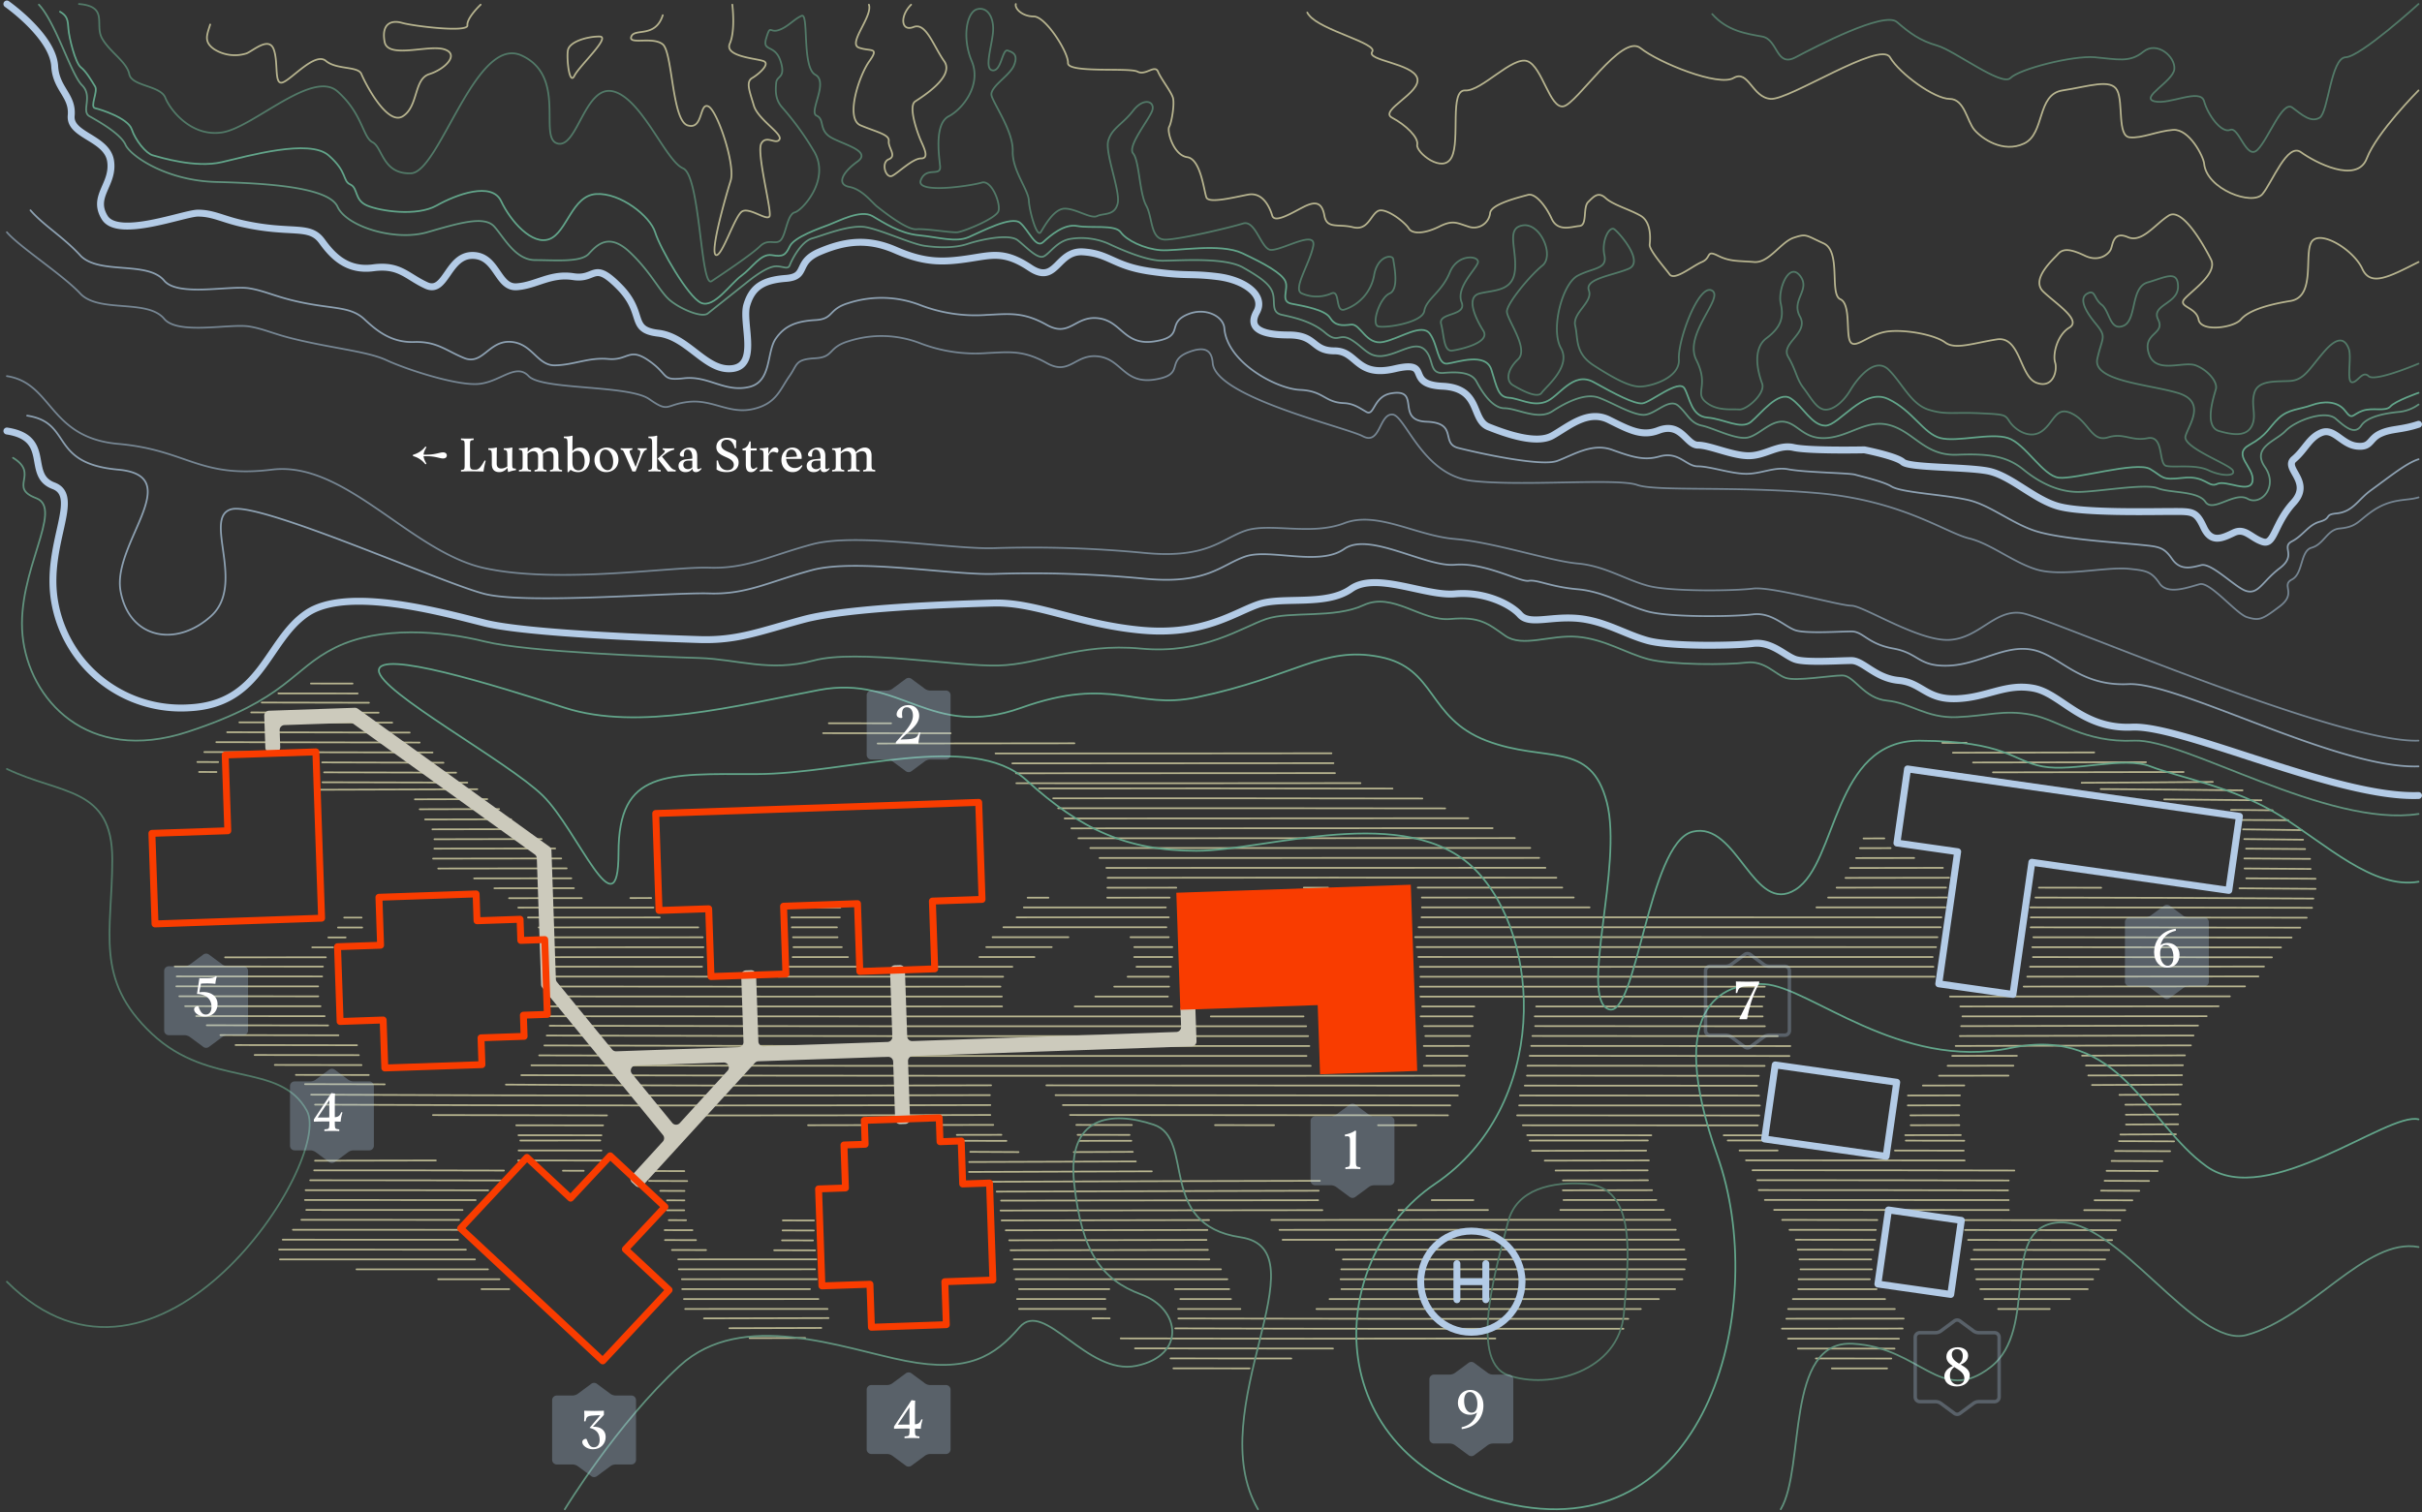 <svg width="703" height="439" fill="none" xmlns="http://www.w3.org/2000/svg"><rect width="100%" height="100%" fill="#333333" stroke="none"/><path d="M566.85 218.522c13.668-.024 27.336-.051 41.005-.08m-318.888.294c32.496.012 64.993-.004 97.491-.049m-327.14-.356c22.075.047 44.15.089 66.226.126m447.144 2.906c16.73-.025 33.461-.055 50.194-.088m-329.044.346c31.069 0 62.137-.022 93.205-.065m-293.529-.221c11.738.036 23.476.067 35.213.093m-71.434-.214l6.036.023m515.142 2.987c18.442-.031 36.884-.064 55.327-.102m-338.882.375c30.856 0 61.711-.017 92.567-.052m-293.405-.225c12.77.034 25.54.065 38.309.093m-74.6-.207l5.04.018m541.392 3.125c12.683-.056 25.367-.141 38.052-.256m-347.261.383c33.287.023 66.575.014 99.864-.027m-301.272-.25c14.012.039 28.025.073 42.036.102m474.098 1.878c13.73.083 27.454.207 41.175.372m-349.319-.568c34.193-.029 68.387-.013 102.582.05m-311.549.334c15.304-.058 30.609-.107 45.913-.147m489.638 2.951c9.405.067 18.81.154 28.214.26m-350.693-.568c35.71-.029 71.423-.01 107.138.055m-292.405.234l20.999-.059m506.149 3.127c4.015.035 8.029.074 12.044.116m-352.474-.591c37.44-.028 74.879-.015 112.316.041m-297.64.249c7.683-.021 15.364-.042 23.046-.061m505.204 3.169c4.691.022 9.383.045 14.075.071m-355.128-.511c39.052-.039 78.104-.06 117.157-.061m-302.791.347c8.318-.019 16.637-.037 24.956-.054m502.719 2.935c5.673.063 11.346.135 17.019.217m-357.104-.505c40.754-.04 81.508-.059 122.263-.057m-307.734.337l26.167-.055m-61.425-42.278l12.078.01m-21.529 2.86l23.015.022m-27.849 2.629l31.115.062m-34.164 2.811c12.323.026 24.647.05 36.972.073m130.688 3.072l18.07.018m-189.162-.285c14.785.031 29.569.06 44.352.087m125.084 3.058c12.336.013 24.672.025 37.007.035m-209.991-.307c17.657.038 35.314.072 52.971.102m444.855 2.973c2.343 0 4.685-.004 7.027-.012m-316.045.213c19.036 0 38.071-.021 57.107-.065m-249.064-.332c19.672.042 39.343.079 59.015.113m529.61 28.024c5.693.052 11.386.113 17.078.182m-127.588-.363c2.012-.009 4.023-.016 6.033-.021m-233.913-.026c42.223-.041 84.445-.06 126.667-.058m-313.591.333c10.368-.022 20.736-.042 31.104-.062m494.734 2.789c5.711.036 11.423.078 17.136.126m-129.199-.262l8.882-.019m-232.29-.017c42.565-.024 85.129-.034 127.694-.031m-318.087.205c11.686-.015 23.373-.03 35.059-.043m490.31 2.893c6.358.036 12.713.077 19.067.124m-131.75-.241c5.613-.012 11.224-.021 16.833-.029m-236.435.005c42.531-.026 85.06-.037 127.589-.034m-321.042.219l37.193-.048m488.606 2.906c6.391.039 12.782.085 19.174.14m-133.662-.277c8.974-.021 17.948-.036 26.921-.045m-242.812.015c42.478-.024 84.957-.034 127.437-.031m-321.363.216l37.284-.049m487.515 2.891c6.7.036 13.4.079 20.1.13m-136.43-.252c10.016-.019 20.033-.034 30.051-.044m-244.235.02c43.653-.069 86.904-.069 130.259-.032m-314.122.201c9.401-.013 18.802-.024 28.203-.034m484.2 2.908c7.361.045 14.722.098 22.083.161m-80.302-.355c6.023.007 12.046.017 18.068.031m-76.779-.024c10.588-.01 21.176-.017 31.764-.02m-153.346.008c13.978-.007 27.957-.011 41.936-.013m-74.997.02h7.011m-64.028.026l19.991-.01m-197.927.171l23.075-.028m424.238 2.71c26.888.029 53.776.133 80.665.311m-140.845-.299c11.481-.01 22.962-.016 34.444-.017m-152.378.008c14.698-.005 29.395-.009 44.092-.011m-135.402.047l18.111-.01m-41.215.023h6.029m-121.349.099l6.046-.006m-41.249.048l21.121-.026m420.475 2.696c27.244.012 54.488.052 81.733.121m-143.849-.121c12.462-.005 24.924-.007 37.387-.006m-151.912.004h48.665m-164.202.014l41.2-.009m-105.476.03h11.012m-93.474.028l39.227-.015m399.776 2.861c26.697.019 53.393.048 80.088.086m-256.939-.113c50.579-.014 101.037-.014 150.921.013m-268.429-.001l44.156-.009m-109.556.03h14.082m-90.514.027l38.236-.016m-91.58.041h5.039m484.453 2.825c26.096.019 52.19.048 78.285.088m-255.935-.117c49.98-.015 100.492-.01 151.535.014m-272.035-.003l47.294-.01m-108.704.029h13.087m-86.548.026l46.288-.017m-104.561.044h7.015m485.086 2.822c24.981.017 49.962.043 74.942.079m-254.397-.109c50.977-.012 101.51-.007 151.6.014m-234.213.001h11.098m-51.141.002h22.014m-79.926.017h12.921m-85.492.026c15.455-.007 30.909-.013 46.362-.017m-108.668.047h5.014m489.558 2.825c24.067.017 48.134.043 72.202.079m-250.884-.114c50.534-.011 100.991-.011 150.752.017m-232.711-.003h11.015m-53.978.003h18.992m-74.945.015h14.009m-85.397.027c15.082-.008 30.163-.013 45.245-.017m-113.545.048h6.047m493.405 2.821c23.119.015 46.236.038 69.352.07m-247.741-.101c50.033-.011 99.049-.011 149.274.014m-231.76 0h11.058m-55.986.002h15.964m-70.175.018l16.053-.006m-87.115.03c15.007-.007 30.015-.013 45.022-.017m-138.688.063l29.236-.016m494.649 2.741c22.637-.014 45.273-.035 67.909-.062m-244.997.091c49.586.01 100.044.01 149.055-.013m-231.321.004h10.021m-70.05-.01h23.993m-65.073-.01h20.036m-90.958-.022l45.928.014m-153.049-.058l43.014.02m494.699 2.928c22.359-.014 44.718-.033 67.078-.058m-243.203.085c49.417.01 99.874.01 149.182-.014m-234.184.003h11.981m-113.329-.02c21.734.006 43.469.011 65.204.015m-132.315-.035l47.065.016m-154.618-.062c14.067.008 28.135.015 42.202.021m493.894 2.927c21.411-.013 42.823-.032 64.233-.056m-239.46.083c33.362.007 66.722.007 100.082 0m-188.832-.012h15.921m-179.694-.035c42.58.058 87.271.058 130.75.032m-239.213-.078l41.16.018m473.666 2.943c27.077-.013 54.154-.033 81.231-.061m-234.944.072c33.275.004 66.55.004 99.825 0m-194.198-.011h21.074m-180.119-.037c43.356.059 88.048.059 131.912.032m-238.728-.076c13.441.008 26.883.014 40.324.02m476.617 2.943c24.987-.011 49.973-.031 74.959-.06m-198.068.068h65.619m-98.711 0h15.126m-115.98-.011h28.239m-180.746-.036c42.792.058 87.483.058 131.422.033m-237.112-.074l39.287.017m476.578 2.942c23.63-.009 47.26-.026 70.89-.052m-195.028.047c22.051.009 44.103.014 66.155.016m-99.282-.01h15.036m-75.935.01h26.917m-218.649-.049c62.695.058 123.248.058 184.761.048m-287.523-.089l37.277.017m475.012 2.896c22.915-.031 45.831-.086 68.747-.167m-192.389.149c22.224.029 44.449.046 66.673.051m-98.886-.032l14.115-.01m-267.932-.106c72.932.181 146.456.181 219.56.138M60.02 297.65c11.74.018 23.479.034 35.218.049m473.623 3.075c22.606-.027 45.211-.077 67.816-.151m-191.878.129c23.731.032 47.462.049 71.192.052m-102.28-.035l12.997-.01m-268.02-.126c73.815.202 147.339.202 221.001.16m-315.712-.288l34.257.054m469.411 3.093c22.758-.029 45.516-.083 68.274-.162m-191.476.141c25.071.034 50.14.051 75.209.051m-106.386-.033l13.102-.011m-268.358-.126c73.049.203 148.012.203 222.038.158m-311.677-.278c11.75.019 23.5.036 35.248.053m465.162 50.758c15.544.015 31.088.034 46.631.055m-98.125-.104c9.202.008 18.405.019 27.608.03m-175.881-.007c38.603-.044 77.205-.058 115.806-.044m-194.086.175c20.065-.047 40.13-.084 60.195-.11m-123.71.107l9.029.024m-42.129-.097c1.671.004 3.343.008 5.015.01M87.48 354.13c15.256 0 30.512.007 45.768.021m437.111 2.929c14.623.015 29.246.031 43.869.051m-94.81-.098c8.353.007 16.706.015 25.058.025m-173.085-.008c38.336-.041 76.672-.054 115.008-.038m-194.467.165c19.508-.045 39.016-.079 58.525-.102m-123.305.133c3.021.009 6.041.018 9.06.029m-43.282-.115l8.053.017m-115.963-.124c16.126-.008 32.251-.001 48.377.02m437.853 2.932c13.932.014 27.864.031 41.796.05m-91.808-.101l23.076.024m-172.021-.004c38.334-.045 76.667-.06 115-.044m-194.361.185c19.087-.047 38.175-.085 57.262-.112m-123.204.125l8.991.027m-42.954-.112l8.991.02m-119.944-.13c16.963-.007 33.924 0 50.884.021m439.944 2.928c13.102.013 26.204.028 39.307.045m-90.393-.097c7.295.006 14.59.015 21.886.025m-155.958-.016c33.717-.035 67.434-.045 101.15-.032m-195.57.191c19.091-.049 38.181-.087 57.273-.113m-125.882.112c3.954.011 7.911.024 11.869.037m-41.535-.11l9.888.021m-123.923-.133c18.074-.012 36.148-.006 54.221.021m436.878 2.825h38.929m-88.73.005h20.82m-153.339-.002h99.59m-195.112-.012c18.918.004 37.836.007 56.754.008m-154.15-.002l40.072-.009m-155.679.017h56.607m435.402 2.875h35.924m-86.584.004h20.676m-153.969-.002h99.661m-194.692-.011c20.032.004 40.064.008 60.097.009m-157.355-.004l39.545-.009m-133.092.018h38.158m432.028 2.874h33.863m-85.478.005h20.683m-153.629-.002h99.216m-193.489-.012c20.47.005 40.94.008 61.41.01m-158.314-.005l39.123-.007m-109.871.015h17.789m429.826 2.876h31.184m-84.007.004h22.71m-155.321-.001h96.839m-145.142-.005h15.719m-60.986-.008h26.188m-123.966.006l37.086-.008m-95.336.014h8.029m428.204 2.877h24.806m-80.414.004h26.772m-161.25-.001h95.586m-138.9-.005h14.709m-62.108-.007h25.624m-122.296.007l39.014-.007m342.432 2.889h14.975m-75.925.004h30.967m-167.871-.001h94.143m-134.317-.004h18.08m-64.228-.008h25.112m-122.019.007l41.315-.007m278.307 2.839l34.042-.039m-210.531-.033c43.29.128 87.981.128 130.602.102m-155.514-.153l4.978.011m-117.751.015c12.048-.026 24.095-.058 36.142-.096m276.744 3.074c11.679-.01 23.358-.022 35.036-.037m-211.141-.045c42.749.137 87.441.137 130.088.113m-259.496-.158c8.889-.023 17.779-.049 26.669-.079m280.61 3.108c10.731.006 21.461.009 32.19.008m-225.879-.077c36.244.097 72.489.104 108.733.02m-216.444-.111l16.108-.044m288.153 3.082c9.353.006 18.705.009 28.058.011m-220.46-.061c19.151.042 38.302.058 57.454.047m140.171 2.881c7.295.006 14.59.009 21.885.011m-209.205-.027c11.685.014 23.368.02 35.051.017m156.91 2.88l16.028.008m-207.149-.021c7.368.008 14.737.012 22.106.013m241.651-90.796c9.942-.021 19.887-.049 29.834-.082m-67.537.148c6.256-.008 12.512-.017 18.768-.028m-141.406.001c25.129.044 50.259.064 75.388.062m-105.361-.046l11.917-.008m-269.444-.13c74.544.203 148.069.203 222.706.161m-305.294-.272c10.077.017 20.154.032 30.231.045m501.331 3.016c9.373-.024 18.746-.052 28.119-.083m-68.289.157l19.082-.03m-141.043.006c22.947.031 45.894.048 68.842.052m-98.92-.034l11.957-.01m-270.982-.129c75.362.202 151.766.202 226.192.161m-300.675-.26l25.16.037m501.219 3.019c9.063-.02 18.129-.045 27.197-.075m-70.513.149c6.715-.008 13.43-.018 20.145-.029m-139.768-.001c22.432.03 44.864.048 67.296.053m-359.185-.18c91.269.212 183.533.212 273.781.134m-339.208-.22l21.155.03m500.173 2.911c8.682-.037 17.365-.081 26.049-.131m-75.141.282c4.008-.007 8.015-.016 12.021-.026m-127.568.042c22.465.024 44.93.036 67.396.035m-206.252-.107c39.961.046 79.923.071 119.885.076m-276.765-.295c46.727.362 94.302.362 140.821.203m-199.116-.334l23.114.056m503.52 3.058c5.704-.025 11.408-.053 17.113-.083m-78.513.266c5.034-.009 10.067-.018 15.1-.029m-127.715.027c23.135.028 46.27.042 69.404.041m-204.195-.135c38.923.054 77.845.086 116.766.095m-332.827-.242c65.773.317 130.647.317 197.007.135m329.587 2.783c5.347-.026 10.694-.054 16.041-.085m-79.203.287c5.013-.009 10.026-.02 15.04-.032m-127.847.034c23.293.028 46.586.041 69.877.038m-202.301-.133c37.473.051 74.947.082 112.421.093m-329.485-.224c64.634.304 130.951.304 195.997.12m329.606 2.798c5.047-.023 10.091-.047 15.134-.073m-77.688.26c4.708-.008 9.417-.017 14.125-.028m-128.268.028c23.422.028 46.845.042 70.268.041m-200.031-.139c36.56.052 73.121.084 109.682.096m-219.21.035c28.793 0 57.586-.047 86.378-.141m-161.774.027c16.834.048 33.669.082 50.505.101m440.919 2.645c5.039-.025 10.078-.051 15.115-.079m-77.615.286c4.703-.009 9.407-.019 14.112-.031m-126.677.042c22.716.027 45.433.038 68.15.035m-110.189-.046h11.073m-58.389-.034l17.114.018m-57.378-.07l16.106.022m-55.047-.006c4.941-.008 9.882-.018 14.822-.028m-53.746.096c5.377-.009 10.754-.019 16.13-.032m-100.829.052c8.401.013 16.804.021 25.207.024m440.408 2.659c5.371-.023 10.742-.049 16.113-.078m-78.555.263c5.372-.008 10.743-.019 16.115-.031m-68.822.073h11.007m-68.046-.034c12.009.012 24.017.022 36.025.028m-166.515-.131l15.068.02m-50.13-.003l12.941-.025m-140.174.121c8.026.011 16.053.018 24.08.02m440.5 1.699c5.324.019 10.648.04 15.972.063m-77.87-.218l16.971.028m-68.657-.066h10.082m-67.554.025c11.429-.009 22.856-.016 34.281-.021m-165.026.101l15.109-.016m-49.357.003c4.366.008 8.732.014 13.097.019m-141.085-.096c7.734-.008 15.469-.012 23.205-.014m439.676 3.052c5.324.018 10.648.039 15.972.061m-79.865-.198c6.657.008 13.312.017 19.967.027m-65.07-.033h11.044m-71.284.088c11.045-.025 22.089-.046 33.133-.062m-166.137.431c5.711-.024 11.423-.047 17.135-.069m-47.178-.003l14 .072M150.531 334c8.009 0 16.016.004 24.024.011m438.341 3.029c4.919.019 9.838.039 14.757.062m-120.862-.241c21.152-.009 42.304.008 63.456.052m-121.874.035c10.073-.025 20.146-.044 30.217-.058m-197.274.457c16.122-.063 32.245-.119 48.368-.167m-179.272-.288c8.37.004 16.74.017 25.11.038m-84.084.038c11.69-.032 23.38-.054 35.071-.068m484.946 3.001c4.941.018 9.882.038 14.824.059m-117.601-.221c25.331-.009 50.663.018 75.995.082m-133.15 0c8.907-.023 17.814-.041 26.722-.053m-196.977.458c17.682-.068 35.364-.127 53.045-.178m-146.762-.101c3.692.011 7.384.025 11.076.04m-35.24-.115l6.04.019m-78.237-.123c18.357-.014 36.716.005 55.074.059m464.615 2.97c4.299.016 8.598.034 12.896.055m-113.689-.233c24.319-.004 48.638.025 72.958.089m-129.394-.02c8.228-.019 16.455-.034 24.682-.044m-192.094.435c32.289-.122 64.577-.214 96.865-.277m-194.703.031l11.073.043m-109.438-.228c18.58-.012 37.16.009 55.74.062m464.075 2.954c3.692.014 7.383.029 11.075.045m-110.421-.211c24.117-.004 48.235.025 72.353.086m-129.228-.02c8.626-.019 17.253-.034 25.879-.045m-190.213.42c31.157-.113 62.313-.199 93.471-.257m-191.118.037l7.026.028m-109.964-.223c17.662-.015 35.325.002 52.989.051m466.266 2.873l10.969.023m-106.661-.11c23.586 0 47.172.016 70.758.047m-129.207-.021c8.978-.008 17.955-.014 26.932-.019m-65.18.052l12.079-.011m-137.079.143c30.677-.049 61.353-.085 92.029-.11m-188.976.034l5.026.009m-110.124-.109c16.51-.005 33.019.003 49.528.024m466.892 2.92l11.911.024m-101.903-.103c22.703 0 45.406.015 68.109.045m-130.17-.02c10.01-.009 20.023-.015 30.04-.02m-77.012.06l25.97-.026m-141.476.151c31.134-.049 62.267-.086 93.4-.11m-190.242.032l5.029.01M88.9 351.256c15.119-.005 30.238.001 45.357.018" stroke="#B7B48F" stroke-width=".502" stroke-linecap="round" stroke-linejoin="round"/><path d="M701.992 123.18c-5.139 1.71-7.879 1.196-11.133 2.735-3.255 1.54-2.569 4.106-6.851 3.591-4.282-.515-6.508-5.301-10.104-3.933-3.597 1.368-4.797 4.965-8.05 7.7-3.254 2.736 5.478 6.5-.171 12.658-5.648 6.158-5.478 12.451-8.906 11.356-3.428-1.094-5.138-4.174-8.391-2.634-3.254 1.54-6.507 3.249-8.735-1.54-2.228-4.789-3.254-4.618-9.248-4.618-5.995 0-25.86.513-33.054-1.539-7.193-2.052-13.872-9.067-20.55-10.263-6.678-1.197-22.607-.856-24.491-2.566-1.883-1.71-11.159-3.529-11.159-3.529s-16.099.343-20.552-.684c-4.454-1.026-8.217 2.395-13.015 2.395-4.797 0-11.304-3.078-14.729-3.078-3.425 0-4.795-6.842-11.474-4.277-4.722 1.815-8.217 0-14.386-3.078-6.169-3.078-11.818 2.052-16.443 4.617-4.625 2.565-13.358-.513-18.496-2.565-5.137-2.053-2.055-11.288-13.358-11.803-11.304-.515-2.569-7.7-13.873-5.06-11.305 2.641-10.789-5.203-17.469-5.203-6.679 0-5.138-4.617-13.358-4.617-8.221 0-11.818-2.053-9.248-6.671 2.569-4.618-3.084-9.236-11.305-10.264-8.22-1.027-8.734 0-19.524-1.539-10.79-1.539-11.818-5.131-19.525-5.645-7.707-.514-7.71 9.75-15.413 4.62-7.703-5.133-11.304-3.593-18.497-2.566-7.192 1.026-12.338 1.027-20.555-2.566-8.217-3.592-14.901-2.565-22.093.513-7.193 3.078-3.082 7.184-9.762 7.7-6.679.516-9.763 2.566-11.304 7.7-1.541 5.135 3.594 17.442-4.116 18.468-7.71 1.027-12.845-9.236-21.58-10.262-8.734-1.026-3.595-5.644-11.302-13.464-7.707-7.82-6.679-1.925-13.359-2.957-6.679-1.031-10.791 2.566-16.441 2.945-5.651.379-5.651-9.103-12.846-9.103-7.194 0-7.71 11.29-13.358 8.724-5.649-2.567-7.71-6.158-15.414-5.132-7.704 1.026-11.885-3.546-14.9-7.7-3.68-5.071-8.768-1.902-23.12-5.132-5.783-1.302-8.458-3.04-12.892-3.04-4.013.01-23.202 7.516-27.045 1.296s2.703-9.538 1.713-16.376c-.99-6.838-11.984-7.38-11.444-13.228.541-5.85-4.401-7.666-4.793-14.325C15.359 10.52 2 1.161 2 1.161m.002 123.964c13.359 2.052 5.31 12.815 13.531 15.893 8.22 3.078-2.56 17.028.342 33.71a37.16 37.16 0 0013.601 22.824 37.247 37.247 0 0025.381 7.929c21.237-1.025 22.473-19.473 34.2-27.436 11.728-7.964 39.339-.237 51.669 2.842 12.33 3.079 51.379 4.445 62.339 4.788 10.961.342 17.469-2.394 30.142-5.816 12.674-3.421 42.818-4.448 55.147-4.788 12.33-.34 24.662 6.156 42.811 7.867 18.149 1.712 27.098-5.137 34.135-7.511 7.036-2.375 19.606.649 26.836-4.458 7.229-5.108 21.644 2.195 30.175 1.439 8.531-.756 16.123 2.971 18.864 6.049 2.742 3.078 8.85.38 16.726 1.064 7.876.684 14.045 4.79 20.552 6.5 6.508 1.711 24.866 1.477 30.345.791 5.48-.686 9.248 3.592 12.332 4.619 3.084 1.026 12.844.341 16.27.341s6.934 5.142 13.701 5.762c6.768.62 7.944 5.652 16.849 5.309 8.905-.342 14.266-4.55 22.318-3.029 8.052 1.52 14.034 11.963 28.592 11.279 14.558-.684 59.663 20.705 83.127 19.85" stroke="#B3CBE6" stroke-width="2.009" stroke-linecap="round" stroke-linejoin="round"/><path d="M3.777 132.907c7.761 4.723-1.51 8.633 6.71 11.711 8.22 3.078-5.73 21.312-3.947 39.811 1.783 18.5 18.724 37.589 47.918 28.039 29.193-9.55 30.016-18.109 42.889-24.476 12.872-6.367 31.049-4.826 43.379-1.748 12.33 3.078 51.379 4.448 62.339 4.79 10.961.343 20.367 4.154 33.04.737 12.673-3.417 41.371 1.782 53.701 1.44 12.33-.343 23.21-6.624 41.365-4.914 18.154 1.71 29.328-6.222 36.366-8.595 7.037-2.373 19.702-.055 28.231-4.01 8.53-3.956 16.698 4.762 25.229 4.01 8.532-.752 10.82 1.275 15.866 4.844 5.046 3.569 13.167-.354 21.044.329 7.878.683 14.045 4.788 20.552 6.5 6.508 1.711 22.845 1.667 28.325.984 5.48-.684 8.443 3.425 11.526 4.451 3.083 1.027 13.034-.72 16.459-.72 3.425 0 6.208 6.698 12.975 7.318 6.768.62 11.308 5.132 20.213 4.789 8.905-.344 13.545-2.229 21.596-.71 8.051 1.52 15.356 8.217 29.914 7.533 14.558-.684 56.1 25.342 82.526 21.277" stroke="#61937E" stroke-width=".502" stroke-linecap="round" stroke-linejoin="round"/><path d="M7.879 120.667c13.358 2.053 6.213 13.873 26.396 15.672 20.183 1.8-1.802 21.378.72 35.275 2.522 13.897 16.218 16.42 26.31 7.199 10.092-9.222-2.454-28.562 5.767-30.956 8.22-2.394 61.324 21.5 73.651 24.578 12.327 3.078 54.143-.495 65.105-.151 10.961.343 17.241-3.368 29.914-6.789 12.673-3.42 40.274 1.467 52.61 1.125a342.565 342.565 0 0143.98 1.395c18.153 1.71 22.156-4.106 29.194-6.479 7.037-2.373 21.405 2.95 28.64-2.16 7.234-5.111 23.617 5.333 32.147 4.578 8.531-.755 18.865 5.071 21.388 4.661 2.523-.41 6.326 1.768 14.202 2.452 7.877.684 14.045 4.788 20.553 6.499 6.507 1.712 24.865 1.475 30.345.792 5.479-.684 9.248 3.592 12.332 4.617 3.084 1.024 12.843.342 16.269.342 3.426 0 4.672 3.627 12.16 4.965 7.488 1.337 7.156 5.307 16.062 4.964 8.907-.342 16.173-6.144 24.223-4.623s13.374 10.673 27.933 9.989c14.559-.684 60.744 24.732 84.207 23.876" stroke="#8DA1B2" stroke-width=".502" stroke-linecap="round" stroke-linejoin="round"/><path d="M2.002 109.194c13.359 2.053 12.09 17.865 32.273 19.665 20.183 1.799 23.426 10.079 44.69 7.48 21.265-2.599 40.266 23.98 61.761 28.616 21.494 4.636 54.143-.494 65.105-.151 10.961.344 17.241-3.368 29.914-6.788 12.673-3.421 40.274 1.467 52.609 1.124a342.762 342.762 0 0143.981 1.396c18.153 1.71 22.156-4.105 29.194-6.48 7.037-2.375 19.072 1.52 28.639-2.16 9.568-3.68 20.853 3.642 32.148 4.579 11.295.937 27.713 6.428 35.59 7.112 7.878.684 14.045 4.79 20.553 6.5 6.507 1.71 24.865 1.475 30.345.791 5.479-.684 25.175 4.965 28.601 4.965 3.426 0 19.316 10.268 28.222 9.929 8.907-.34 13.47-9.242 21.521-7.721 8.05 1.522 91.379 37.819 114.838 36.964" stroke="#768693" stroke-width=".502" stroke-linecap="round" stroke-linejoin="round"/><path d="M8.842 61.043c3.705 4.316 9.803 7.946 14.621 13.273 5.55 5.454 19.196 1.405 24.103 7.046 3.842 4.938 19.174 1.409 24.81 2.339 3.961.653 6.84 2.051 11.88 3.337 11.607 2.959 17.067 1.498 21.514 5.644 3.485 3.25 7.73 6.825 14.427 6.61 6.629-.239 9.378 2.576 14.569 4.667 5.311 2.128 7.067-5.03 13.341-4.724 6.391.334 7.769 6.889 12.912 6.824 5.506-.067 9.761-2.362 15.505-1.847 5.918.533 5.985-3.599 11.928.578 5.889 4.135 3.301 5.786 10.1 5.02 7.117-.8 11.856 4.233 18.954 2.515 6.567-1.591 4.926-10.125 7.692-14.054 2.418-3.433 5.502-5.017 11.459-5.348 5.478-.304 3.582-3.119 9.593-4.928a31.095 31.095 0 0120.843.574 44.633 44.633 0 0019.288 2.851c6.486-.283 10.55-.964 17.428 2.893 6.731 3.772 8.166-2.682 14.894-1.934 6.961.777 7.467 8.162 16.519 6.714 9.01-1.44 2.954-5.26 9.73-7.92 5.046-1.979 10.166.671 10.426 4.12.747 9.919 15.167 17.607 21.939 17.89 6.936.288 7.086 3.618 12.763 3.85 2.88.117 4.566 1.456 6.542 2.563 2.319 1.303 1.989-4.469 7.078-5.382 9.029-1.621 1.126 7.883 10.361 8.214 9.283.332 3.981 6.282 9.19 7.614 5.098 1.302 23.972 5.549 28.78 3.757 4.684-1.745 10.09-5.282 15.826-3.234 5.537 1.979 9.232 3.258 13.727 1.97 5.732-1.643 7.758 2.837 11.196 2.846 3.666.014 9.415 2.103 13.939 2.17 4.47.064 8.181-2.095 12.316-1.317 5.121.961 18.021 1.058 19.535 1.593.798.283 8.051 1.892 10.397 3.379 2.93 1.858 15.835 2.387 22.538 4.008 6.265 1.513 12.661 6.86 19.442 8.986 7.47 2.345 23.683 3.29 30.422 3.98 5.003.513 6.64.524 9.046 4.032 2.382 3.471 5.438 2.634 8.484 1.85 2.987-.769 9.971 6.56 13.046 7.497 3.619 1.101 4.712-2.787 9.767-6.606 5.086-3.843.261-6.115 3.551-7.801 3.265-1.692 4.721-4.762 8.028-5.681 3.565-.992 1.251-2.079 4.831-2.41 4.831-.448 6.218-3.936 9.98-6.672 5.986-4.357 10.369-7.926 13.899-9.066" stroke="#8DA1B2" stroke-width=".502" stroke-linecap="round" stroke-linejoin="round"/><path d="M2.002 67.421c3.705 4.316 16.637 12.656 21.46 17.978 5.55 5.455 19.196 1.405 24.103 7.047 3.842 4.938 19.174 1.408 24.81 2.338 3.96.653 6.839 2.052 11.88 3.337 11.606 2.959 22.205 3.796 27.868 6.423 5.664 2.627 19.495 7.174 26.191 6.958 6.628-.239 11.292-6.383 15.137-2.308 3.845 4.075 29.053 2.501 35 6.678 5.889 4.135 4.574 1.569 11.373.803 7.116-.801 11.885 3.748 18.982 2.026 6.568-1.591 7.564-5.572 10.332-9.507 2.417-3.43 1.561-4.858 7.518-5.189 5.478-.304 3.582-3.118 9.593-4.93a31.094 31.094 0 0120.843.575 44.631 44.631 0 0019.287 2.851c6.486-.282 10.551-.963 17.429 2.893 6.731 3.774 8.166-2.683 14.894-1.934 6.961.776 7.467 8.161 16.518 6.714 9.011-1.44 2.954-5.259 9.731-7.919 5.046-1.98 6.786-.321 7.046 3.128.748 9.919 38.517 18.594 43.578 21.265 5.06 2.672 4.7-6.328 8.484-6.328s8.658 17.54 23.066 19.258c14.407 1.717 42.321-.848 48.055 1.199 5.537 1.979 28.352.241 52.62 2.4 24.267 2.159 36.998 11.493 43.7 13.113 6.266 1.515 12.662 6.86 19.443 8.987 7.469 2.343 20.282-.832 27.021-.143 5.003.513 6.473.756 8.879 4.263 2.382 3.471 8.623.978 11.666.193 2.988-.769 10.621 8.64 13.696 9.581 3.62 1.102 4.45.68 9.505-3.14 5.085-3.843.26-6.115 3.55-7.802 3.266-1.693 2.379-8.295 5.681-9.215 3.565-.992 4.53-5.248 8.109-5.579 4.831-.447 5.248-1.942 9.011-4.68 5.985-4.357 10.402-3.218 13.927-4.357" stroke="#768693" stroke-width=".502" stroke-linecap="round" stroke-linejoin="round"/><path d="M2.002 223.234c15.694 7.532 30.59 5.132 30.59 26.249 0 21.117-5.352 34.795 11.5 50.633 16.853 15.838 37.036 7.918 44.965 22.318 7.93 14.399-43.002 93.669-87.055 49.673" stroke="#527A68" stroke-width=".502" stroke-linecap="round" stroke-linejoin="round"/><path d="M701.992 324.957c-8.891-2.305-43.842 26.315-61.502 13.678-17.66-12.638-24.869-41.034-56.946-34.384-32.076 6.649-58.387-17.809-71.357-18.529-12.97-.721-28.838 7.198-13.695 49.839 15.142 42.64-2.163 112.858-59.108 101.341-56.945-11.518-55.984-70.791-22.826-93.222 33.158-22.43 31.235-71.631 11.534-91.313-19.701-19.682-60.549-5.37-80.795-5.37-20.246 0-33.579-6.148-49.436-20.546-15.856-14.398-52.111-1.723-78.386-1.723s-39.948-1.272-39.948 22.845c0 24.116-11.839-6.658-21.985-16.601-10.146-9.944-47.579-30.193-47.579-36.313 0-6.119 32.678 3.96 53.985 10.823 21.307 6.863 49.811-.625 73.74-5.16 23.928-4.535 32.299 14.614 58.728 5.16 26.429-9.454 33.064.709 50.877-3.023 28.654-6 36.583-14.995 53.158-11.759 16.576 3.236 13.696 17.707 30.996 24.331 17.3 6.625 30.275-.279 34.96 17.934 4.684 18.212-7.929 56.364.36 59.963 8.289 3.6 11.533-48.233 24.508-51.469 12.974-3.236 17.66 24.572 29.913 16.785 12.254-7.786 10.705-43.352 35.987-43.207 25.282.146 26.725 5.827 35.736 7.486 9.011 1.658 23.426-3.098 31.355 0 7.93 3.098 24.145 5.905 37.483 14.221 13.339 8.316 27.134 21.512 40.239 19.233" stroke="#62A58A" stroke-width=".502" stroke-linecap="round" stroke-linejoin="round"/><path d="M347.293 302.27l-.321-9.302a1.436 1.436 0 00-1.49-1.389l-1.441.048a1.437 1.437 0 00-1.39 1.489l.171 4.987a1.438 1.438 0 01-1.391 1.488l-76.622 2.649a1.444 1.444 0 01-1.491-1.389l-.661-19.272a1.439 1.439 0 00-1.49-1.389l-1.441.048a1.443 1.443 0 00-1.391 1.489l.662 19.274a1.438 1.438 0 01-1.391 1.489l-35.99 1.244a1.458 1.458 0 01-1.033-.387 1.442 1.442 0 01-.457-1.003l-.664-19.286a1.436 1.436 0 00-1.49-1.389l-1.44.048a1.442 1.442 0 00-1.392 1.49l.661 19.287a1.437 1.437 0 01-1.391 1.488l-35.555 1.228a1.459 1.459 0 01-.645-.127 1.463 1.463 0 01-.522-.4l-16.018-19.571a1.443 1.443 0 01-.326-.863l-1.283-37.343a1.444 1.444 0 00-.599-1.115l-55.593-40.04a1.434 1.434 0 00-.893-.271l-24.887.852a1.442 1.442 0 00-1.39 1.489l.317 9.239a1.442 1.442 0 001.49 1.389l1.44-.049a1.441 1.441 0 001.391-1.488l-.168-4.924a1.436 1.436 0 01.387-1.031c.26-.279.622-.443 1.004-.457l19.087-.653c.32-.012.634.083.893.27l52.675 37.938a1.444 1.444 0 01.598 1.114l1.26 36.686c.012.315.126.618.326.862l35.039 42.81a1.442 1.442 0 01-.051 1.882l-9.01 9.86a1.435 1.435 0 00.093 2.034l1.065.971a1.443 1.443 0 002.036-.093l32.538-35.606a1.437 1.437 0 011.015-.468l37.628-1.3a1.444 1.444 0 011.49 1.389l.575 16.762a1.437 1.437 0 00.935 1.299c.178.066.366.096.556.09l1.44-.049a1.442 1.442 0 001.391-1.488l-.575-16.765a1.437 1.437 0 011.39-1.488l80.947-2.797a1.44 1.44 0 001.392-1.49zm-152.172 23.708l-11.695-14.286a1.439 1.439 0 011.067-2.349l25.558-.884a1.448 1.448 0 011.359.835c.119.258.16.544.117.825a1.45 1.45 0 01-.36.751l-13.863 15.171a1.445 1.445 0 01-1.708.321 1.453 1.453 0 01-.481-.386l.006.002z" fill="#CCCABC"/><path d="M11.295 1.358c4.955 5.309 9.281 20.162 12.524 23.396 3.244 3.234-.36 7.56 2.163 9 2.523 1.439 9.01 5.039 10.45 8.278 1.438 3.239 11.893 10.436 26.31 10.798 14.417.363 32.617 1.44 35.23 7.199 2.614 5.759 16.669 10.104 26.04 7.396 9.371-2.708 16.579-4.872 19.463-1.633 2.884 3.239 6.127 9.718 11.894 9.718 5.766 0 13.154.72 15.498-1.8 2.343-2.519 5.766-6.298 11.894-.54 6.127 5.76 8.649 11.34 11.533 13.859 2.884 2.52 9.371 5.4 11.173 3.96 1.801-1.44 8.826-7.02 11.533-9.179 2.708-2.159 6.128-4.5 8.29-4.5 2.161 0 3.423 1.08 3.964-.36.541-1.439 3.246-6.838 6.488-7.738 3.241-.9 10.993-4.14 15.677-3.242 4.685.898 13.155 4.863 16.942 5.4 3.787.535 8.65.72 12.435-.54 3.785-1.261 12.072-3.06 14.596-1.08 2.524 1.979 5.766 5.579 7.569 4.678 1.803-.9 3.784-4.32 7.569-5.04 3.71-.63 7.522-.192 10.993 1.261 2.702 1.26 10.812 5.04 15.858 5.04 5.046 0 18.024-1.081 23.426 1.981 5.403 3.063 7.93 5.01 8.65 7.544.72 2.535-.541 5.464 2.523 6.16 3.064.697 8.649 1.775 12.614 5.194 3.965 3.42 3.965-.18 7.749 2.16 3.784 2.339 5.046 5.398 9.73 4.499 4.685-.9 8.826-4.32 11.534-1.621 2.708 2.698 1.081 7.019 5.406 6.658 4.325-.361 8.11-.18 9.551 2.52 1.442 2.7 4.506 7.739 8.11 7.739 3.605 0 9.731 3.599 13.876.899s9.552-5.399 13.516-3.959c3.965 1.439 10.092 5.248 13.335 4.964 3.244-.283 7.029-4.964 9.731-2.623 2.703 2.342 3.424 5.043 6.848 5.761s10.092 4.318 13.515 3.419c3.423-.9 6.668-5.219 10.633-4.5 3.964.719 5.585 5.325 12.434 4.643 6.849-.681 11.534-5.72 18.381-3.562 6.848 2.158 9.912 8.815 19.102 8.457 9.19-.358 14.417.36 19.282 4.319 4.866 3.96 10.272 6.479 15.858 6.479 5.587 0 19.463-2.519 23.067-1.08 3.603 1.44 11.713.72 13.876 3.96 2.163 3.24 8.469-3.06 12.253-.9 3.784 2.16 9.011-3.419 5.047-9.178-3.965-5.759 3.063-7.488 5.946-10.494 2.884-3.005 11.534-6.244 14.597-3.546 3.062 2.698 5.586 4.682 7.388 1.981 1.802-2.701 7.208-3.601 10.812-3.96a11.743 11.743 0 005.818-2.161" stroke="#61937E" stroke-width=".502" stroke-linecap="round" stroke-linejoin="round"/><path d="M17.413 3.395c2.163 1.26 2.264 2.461 2.445 4.98.18 2.52 1.982 9.9 3.604 11.159 1.622 1.26 3.246 4.14 4.145 5.58.899 1.44-1.623 5.939 0 6.298 1.623.36 9.551 2.88 10.632 6.12 1.08 3.24 4.145 7.02 6.127 7.56 1.983.54 12.254 3.778 20.003 1.979 7.748-1.8 25.408-6.839 30.995-1.98 5.587 4.86 3.965 7.38 6.307 8.46 2.343 1.08 1.082 4.499 4.87 6.118 3.788 1.619 14.416 3.242 20.183 0 5.766-3.242 16.039-7.02 18.741-1.26 2.703 5.76 9.011 12.959 14.057 10.98 5.046-1.98 6.487-12.618 13.516-13.059 7.028-.44 15.677 6.425 17.119 11.092 1.441 4.666 9.594 18.845 13.335 20.503 3.742 1.659 8.47-5.525 11.713-7.891 3.244-2.367 5.587-6.507 8.826-5.967 3.24.54 3.965.046 5.226-2.588 1.261-2.633 8.47-5.152 11.353-6.232 2.883-1.08 9.19-4.5 12.614-2.52 3.424 1.98 7.929 5.04 13.516 5.58s10.632 2.16 14.417.54 12.434-6.299 14.957-4.14c2.523 2.16 4.505 7.56 6.667 5.58 2.162-1.98 6.128-5.4 9.912-4.679 3.784.72 10.993-.514 12.614 1.813 1.621 2.326 6.847 4.846 11.533 5.206 4.686.361 17.3-2.16 23.788.9 6.487 3.06 11.353 5.759 12.434 8.1 1.082 2.34-1.623 5.891 1.802 6.544 3.425.654 9.731 1.734 11.172 4.073 1.442 2.34 3.424 2.34 6.128 1.98 2.703-.36 4.324 6.119 9.37 5.04 5.047-1.08 11.173-5.58 13.516-2.34 2.344 3.24 2.162 8.999 5.046 8.639 2.885-.361 11.173-3.42 12.795 1.799 1.622 5.219 1.982 7.919 5.046 8.099 3.064.181 6.668 2.605 10.632 1.216 3.963-1.389 7.929-9.132 14.056-5.712 6.128 3.419 11.713 6.343 14.056 6.141 2.342-.203 10.632-7.221 12.254-4.341 1.622 2.881 1.982 8.099 6.668 8.459 4.686.361 9.731 3.6 12.615 1.26 2.884-2.341 7.929-9.179 11.532-6.839 3.604 2.339 6.128 7.922 10.092 7.92 3.965-.002 10.993-11.16 18.201-7.741 7.208 3.42 10.272 10.079 15.137 11.339 4.866 1.259 14.597-1.622 19.643 0 5.046 1.621 10.092 10.978 14.776 11.518 4.685.54 22.522-4.863 26.491-2.519 3.968 2.343 3.063 3.316 9.551 2.558 6.487-.758 7.388 3.021 9.911 1.761 2.523-1.261 9.731 3.06 10.272-.9.541-3.959-6.128-7.559-.901-10.436 5.227-2.876 5.587-5.039 8.47-7.738 2.883-2.699 6.127-2.52 9.551-3.779 3.424-1.26 7.568-1.26 9.731 1.621 2.163 2.88 1.982 1.08 5.046 0s6.667.359 8.11-1.26c1.442-1.619 8.161-3.951 8.161-3.951" stroke="#62A58A" stroke-width=".502" stroke-linecap="round" stroke-linejoin="round"/><path d="M22.922 1.167c8.65.72 4.506 5.95 6.669 9.909 2.162 3.96 7.207 6.839 7.929 10.436.721 3.596 9.01 3.242 10.449 6.838 1.438 3.597 7.569 11.518 16.578 10.08 9.01-1.44 26.13-18.358 33.43-11.879 7.299 6.48 7.297 13.318 10.181 14.758 2.884 1.44 2.883 9.359 11.172 8.999 8.29-.36 18.742-40.314 32.077-34.195 13.335 6.12 4.685 24.114 10.449 25.557 5.765 1.442 7.929-17.278 16.219-15.118 8.289 2.16 15.137 20.162 20.188 22.317 5.051 2.155 5.046 34.915 8.289 32.756 3.243-2.159 11.534-7.693 14.057-10.146 2.523-2.453 4.686-.112 6.127-1.912 1.442-1.799 1.802-7.378 3.965-7.918s10.631-9.719 5.406-17.998a82.808 82.808 0 00-9.19-12.598c-1.983-2.34-1.802-4.864-1.623-7.02.178-2.156 2.883-1.259 1.261-6.299-1.623-5.039-5.407-2.52-4.146-6.66 1.261-4.139.901-1.439 3.605-2.339 2.703-.9 4.505-3.242 6.668-4.14 2.163-.897 0 14.939 3.965 17.098 3.964 2.159-1.983 10.798.36 11.878 2.342 1.08.721 3.78 3.604 5.94 2.883 2.16 12.795 4.14 8.289 7.379-4.505 3.239-6.127 6.66-2.342 7.379 3.785.719 6.483 4.5 8.107 5.76 1.623 1.262 8.47 6.753 11.353 6.525 2.883-.228 10.092 1.06 11.893.868 1.802-.193 11.173-3.973 11.894-6.132.721-2.16-1.982-9.178-4.869-8.279-2.888.9-19.283 3.42-17.66-.72 1.622-4.14 5.947-.72 5.586-4.139-.36-3.418-1.623-12.238 2.523-14.398 4.147-2.16 9.552-9.179 6.668-16.017-2.885-6.84-1.442-14.318 1.623-15.079 3.064-.76 5.046 2.66 4.505 7.16-.541 4.499-2.523 10.435 0 10.618 2.523.182 2.704-6.3 4.325-5.76s3.063 1.26 1.801 4.32c-1.262 3.06-7.207 6.299-6.487 8.815.72 2.515 6.307 10.435 6.127 16.017-.179 5.581 4.506 11.159 4.685 14.398.18 3.24 2.343 10.825 3.424 9.192 1.081-1.634 3.784-6.853 7.028-6.853 3.245 0 7.569 3.06 9.371 2.16 1.802-.9 5.046 0 5.947-3.6.901-3.6-3.784-14.757-2.703-18.357 1.082-3.6 4.144-4.68 7.208-8.638 3.064-3.959 6.307-2.7 5.587-.18-.72 2.518-7.389 10.435-5.587 12.597 1.802 2.162 1.802 11.519 3.784 15.118 1.982 3.599 1.082 10.079 5.766 9.898 4.685-.18 18.921-3.6 22.346-4.68 3.425-1.08 5.046 6.48 7.569 7.56 2.523 1.08 13.876-6.253 12.795-.968-1.081 5.286-6.127 12.636-3.246 13.732a10.662 10.662 0 008.47 0c2.703-1.245 1.055 5.413 3.771 4.694a12.88 12.88 0 005.688-3.749 12.853 12.853 0 002.975-6.122c.901-5.787 5.406-6.327 5.587-4.708.18 1.62 1.801 8.612-1.082 9.885-2.883 1.272-5.406 9.017-3.246 9.553 2.16.536 12.795-1.08 13.335-4.5.541-3.419 5.046-5.399 7.389-11.157 2.342-5.76 9.01-4.864 8.109-2.7-.9 2.162-6.307 7.198-4.684 11.338 1.622 4.14-6.848 2.88-5.947 6.299.901 3.42.721 8.099 3.246 7.738 2.525-.36 11.173-2.34 9.011-5.759-2.163-3.419-5.226-9.748-1.082-10.812s9.731-.526 10.272-6.825c.54-6.299-2.703-12.238 2.342-12.958 5.045-.72 9.19 8.814 5.587 11.698-3.603 2.883-10.272 10.978-10.272 13.318s6.488 10.798 3.247 13.858c-3.242 3.06-3.605 6.299-1.442 7.559 2.163 1.261 7.028 3.986 8.289 2.174 1.261-1.813 8.65-7.573 5.587-12.969-3.063-5.396.36-18.663 4.87-21.03 4.509-2.366 8.649-1.823 7.748-5.966-.901-4.143 1.442-8.545 2.883-7.513 1.442 1.033 8.826 9.493 4.145 11.472-4.68 1.98-12.794 2.88-11.533 6.3 1.261 3.419-4.87 6.479-3.965 10.258.905 3.779-.179 7.919 5.406 11.519 5.586 3.599 9.912 5.939 12.976 6.119 3.063.181 12.072-2.339 11.713-7.919s5.766-21.956 9.551-19.978c3.785 1.98-8.289 12.598-4.505 20.163 3.784 7.564-.541 9.443 2.703 12.19 3.245 2.747 7.569 2.026 9.731 2.208 2.162.181 7.749-4.68 6.668-7.559-1.08-2.88-3.063-9.899 1.261-13.138 4.325-3.24 5.046-6.12 4.146-10.08-.901-3.959 2.342-12.183 5.585-8.071 3.244 4.111-2.702 6.99 0 11.854 2.703 4.863-5.766 7.738-3.424 11.698 2.343 3.959 2.355 6.299 4.421 8.999 2.065 2.7 3.688 5.949 6.032 6.303 2.343.354 5.406-1.984 7.569-5.584 2.162-3.6 7.208-9.898 11.173-5.939 3.965 3.96 6.488 9.98 11.533 11.558 5.045 1.579 7.208.68 14.777 1.04 7.569.36 7.388.36 8.825 2.52 1.438 2.16 5.767 5.289 9.371 2.645 3.605-2.644 3.965-7.505 8.826-4.985 4.862 2.52 5.587 8.279 10.272 6.839 4.685-1.44 6.668 1.174 11.532.227 4.865-.947 3.064 7.512 5.406 8.052 2.343.54 8.47-.54 12.254 1.26 3.784 1.801 8.11 1.8 7.029 0-1.082-1.799-14.597-6.659-13.696-9.899.901-3.239 6.307-10.052-2.342-12.584-8.65-2.532-24.689-3.433-23.247-9.912 1.442-6.48 2.883-6.12-.541-10.258-3.424-4.14-4.685-7.41-2.342-8.654 2.342-1.244 1.803 1.454 4.145 3.254 2.342 1.8 2.342 7.739 6.307 6.119 3.965-1.62 1.982-11.158 7.028-12.598 5.046-1.44 8.826-3.78 8.826 1.26 0 5.038-7.929 5.218-5.766 9.538 2.163 4.32-4.686 3.78-2.704 9.899 1.983 6.12 10.092 1.98 13.696 3.42 3.603 1.439 6.307 4.863 5.766 6.839-.541 1.975-3.604 10.869.901 12.183s8.11 1.498 9.55-1.563c1.441-3.061-.36-5.915.722-9.524 1.081-3.609 5.766-3.252 10.092-3.433 4.325-.18 5.586-3.242 10.092-8.459 4.505-5.217 6.307-3.242 7.207-.899.901 2.342-.72 9.539.901 9.718 1.621.179 3.064-3.535 4.87-1.768 1.806 1.767 14.468-3.631 14.468-3.631" stroke="#527A68" stroke-width=".502" stroke-linecap="round" stroke-linejoin="round"/><path d="M516.869 438.155c7.208-12.056 1.082-49.132 20.904-48.052 19.823 1.081 25.474 17.999 39.949 6.839 14.474-11.159 2.219-40.491 19.519-42.022 17.3-1.531 39.964 36.647 54.782 32.664 18.741-5.04 34.702-28.436 49.969-25.557m-336.861 76.129c-16.579-28.616 19.462-75.315-5.046-78.96-24.509-3.646-12.976-28.619-25.229-32.691-12.254-4.072-25.229-2.619-23.067 17.171 2.163 19.79 7.93 27.882 19.463 32.118 11.534 4.236 12.975 17.776-1.441 20.723-14.417 2.947-26.671-19.577-33.884-11.194-7.213 8.383-14.898 13.303-33.038 9.762-18.141-3.54-47.428-15.197-65.581 1.432-18.153 16.629-33.369 41.642-33.369 41.642" stroke="#61937E" stroke-width=".502" stroke-linecap="round" stroke-linejoin="round"/><path d="M460.283 343.676c-9.621-.701-20.188 1.407-22.587 11.199-2.398 9.791-12.013 40.027 0 44.347 12.014 4.32 32.198-1.068 33.64-17.811 1.441-16.744 3.843-36.648-11.053-37.735z" stroke="#527A68" stroke-width=".502" stroke-linecap="round" stroke-linejoin="round"/><path d="M701.993 76.064c-8.642 4.357-13.928 7.232-16.333 1.953-2.406-5.28-11.534-11.044-14.417-8.16-2.883 2.885 1.319 16.259-6.427 17.518-7.745 1.26-12.434 3.06-14.417 5.4-1.982 2.339-11.533 3.778-12.253 0-.721-3.78-6.307-3.6-3.965-6.12 2.343-2.52 9.551-7.38 7.568-11.339-1.983-3.96-8.289-15.204-12.254-12.731-3.964 2.473-7.748 8.053-11.894 6.253-4.145-1.8-4.324 1.98-4.869 3.42-.545 1.44-3.424 3.96-7.569 1.98s-6.307-2.16-7.749-.54c-1.441 1.62-8.109 7.378-4.324 10.978 3.785 3.6 11.172 8.25 7.569 10.425-3.604 2.174-4.87 7.817-4.145 10.124.724 2.307-.541 7.708-5.407 5.908-4.865-1.799-4.685-13.678-11.533-12.598s-12.073 3.06-14.958.9-10.993-3.78-16.399-3.242c-5.406.537-9.37 5.039-10.993 3.242-1.622-1.797.181-11.102-3.063-12.57-3.245-1.469.36-13.881-4.87-16.225-5.229-2.345-4.869-2.88-8.649-1.621-3.78 1.258-7.208 7.433-11.534 7.046-4.326-.387-6.848-.027-10.449-1.824-3.601-1.796-1.802.595-4.686 1.824-2.884 1.23-7.929 5.552-9.371 3.573-1.441-1.98-5.946-7.02-5.766-8.639.181-1.619.541-6.565-2.703-8.41-3.245-1.843-7.93-3.105-10.092-5.084-2.163-1.98-3.424-.451-5.046 1.124-1.623 1.576-.181 6.795-2.523 6.975-2.343.18-6.307 1.824-8.11-2.147-1.803-3.97-4.87-7.469-6.848-6.89-1.978.58-10.632 2.559-10.993 5.259a4.714 4.714 0 01-2.186 3.517 4.73 4.73 0 01-4.121.442c-3.424-1.08-4.505-1.98-8.47 0-3.964 1.98-7.748 2.34-8.826.54-1.077-1.799-6.847-6.298-9.01-5.04-2.163 1.26-2.883 5.76-7.208 4.68s-7.569.633-8.289-3.374c-.721-4.007-2.704-4.185-5.947-2.566-3.244 1.62-8.47 4.954-9.19 2.566-.721-2.388-2.703-6.908-7.028-6.087-4.324.82-11.353 2.622-12.072.821-.719-1.8-1.623-11.158-5.587-11.698-3.963-.54-5.947-7.559-5.225-8.814.721-1.256 1.623-6.66 1.081-8.46-.542-1.799-3.424-5.399-4.325-7.559-.9-2.16-3.604 1.26-5.946 0-2.343-1.259-20.364.54-20.189-2.52.176-3.06-6.487-13.498-9.911-13.498-3.424 0-5.587-2.34-5.226-3.6M61.005 7.117c-.96 3.12-1.922 5.04 1.202 7.199a11.216 11.216 0 009.309 1.2c1.927-.721 6.487-5.04 7.929-1.2 1.442 3.84 0 10.558 2.644 9.598 2.643-.96 9.37-8.88 12.493-6.24 3.122 2.64 9.371 1.44 10.332 3.84.962 2.4 7.45 15.118 12.014 12.238 4.564-2.88 3.123-10.798 7.69-12.238 4.566-1.44 8.888-5.76 4.324-7.198-4.564-1.44-16.339 2.879-17.3-2.16-.96-5.04 1.681-6.48 5.046-5.52 3.365.961 19.222 2.88 18.981.72-.24-2.16 3.845-6 3.845-6m34.545 9.246c-3.358-.052-8.877 1.418-9.245 4.11-.368 2.69.49 10.172 1.915 7.283 1.425-2.889 10.688-11.338 7.33-11.393zm18.318-6.184c-2.163 6.72-8.169 3.674-9.13 6.186-.961 2.513 6.248-.127 9.13 2.272 2.882 2.399 2.638 22.076 7.208 23.516 4.57 1.44 3.363-6.719 6.006-5.52 2.642 1.2 7.929 17.038 6.487 21.598-1.441 4.559-6.005 20.502-4.324 21.529 1.681 1.026 5.526-11.45 7.689-12.65 2.163-1.202 7.208 2.879 7.929 1.439.722-1.44-3.844-18.478-2.403-21.118 1.442-2.64 4.325.48 5.287-1.2.961-1.678-6.249-5.758-7.45-9.84-1.201-4.08-2.403-6.847-.48-7.981 1.924-1.134 5.286-4.073 3.363-4.884-1.922-.81-11.533-1.291-9.85-5.131 1.683-3.84.721-11.278.721-11.278m39.645.002c1.201 3.359-6.249 11.277-2.884 12.478 3.365 1.2 6.033-.298 3.016 3.931-3.016 4.23-7.101 16.707-2.536 18.625 4.565 1.92 8.409 2.64 8.17 4.56-.24 1.919 2.423 4.319.01 5.28-2.413.96-.835 5.76 1.014 4.799 1.85-.96 5.938-5.04 8.341-5.04 2.404 0 .96-2.88 0-5.04-.959-2.16-3.844-10.077-1.682-11.518 2.163-1.44 11.534-7.256 8.409-11.667-3.124-4.41-5.285-11.37-8.888-9.929-3.604 1.44-4.086-3.12-.722-6.48" stroke="#B7B48F" stroke-width=".502" stroke-linecap="round" stroke-linejoin="round"/><path d="M379.448 3.634c.137.3.324.573.553.81 3.369 4.357 20.023 8.166 18.29 10.59-1.802 2.52 11.71 3.35 13.064 7.615 1.354 4.264-11.261 9.422-7.298 11.523 3.962 2.102 7.746 5.698 7.298 7.858-.448 2.16 7.479 8.638 10.002 3.6 2.523-5.04-.721-19.671 3.964-19.375 4.686.297 13.696-10.08 18.021-8.49 4.324 1.59 6.487 13.827 10.449 13.107 3.961-.72 16.941-21.238 22.346-16.92 5.404 4.317 22.706 11.269 27.03 8.694 4.325-2.574 5.407 5.704 10.813 6.063 5.406.36 31.716-16.973 34.599-12.087 2.884 4.887 12.976 12.087 17.3 12.087 4.325 0 5.046 6.473 7.208 8.996 2.162 2.524 8.289 6.842 14.417 3.963 6.127-2.88 3.604-14.272 11.172-15.415 7.568-1.142 14.057-3.536 15.859 0 1.801 3.536 0 13.256 3.603 13.615 3.604.36 7.929-1.806 12.614-2.162 4.685-.355 8.808 7.69 9.011 9.797.72 7.484 14.055 12.324 16.941 8.825 2.887-3.5 7.208-15.019 11.173-12.14 3.964 2.88 16.218 9.36 19.102 1.8 2.883-7.56 15.009-19.734 15.009-19.734" stroke="#B7B48F" stroke-width=".502" stroke-linecap="round" stroke-linejoin="round"/><path d="M496.989 4.094c4.325 4.87 9.786 5.674 14.471 6.51 4.686.836 3.965 9.055 9.731 6.022 5.767-3.032 25.654-13.469 29.406-10.233 3.751 3.236 6.636 5.4 11.682 6.839 5.046 1.44 18.741 11.989 21.264 9.416 2.523-2.574 18.02-6.592 24.508-6.025 6.487.567 10.092 1.648 14.055-1.59 3.964-3.24 9.371 1.44 9.011 5.039-.36 3.6-10.092 8.26-5.766 9.349 4.326 1.088 13.335-3.968 14.416 0 1.082 3.967 5.047 9.361 7.57 8.285 2.523-1.076 4.682 9.005 7.929 5.763 3.246-3.242 7.207-14.398 10.092-12.238 2.884 2.16 5.406 4.443 7.929 2.938 2.523-1.504 3.246-17.395 7.569-17.548 4.323-.153 21.136-15.459 21.136-15.459" stroke="#527A68" stroke-width=".502" stroke-linecap="round" stroke-linejoin="round"/><path d="M650.01 236.984l-96.334-13.75-1.543 10.758-1.539 10.752 17.641 2.518-.01.007-5.488 38.352 10.767 1.537 10.766 1.537 5.489-38.352-.007-.009 57.177 8.161 1.539-10.753 1.542-10.758zm-101.017 87.965l1.539-10.753-35.268-5.034-1.539 10.753-1.537 10.753 35.267 5.033 1.538-10.752zm-2.388 37.072l-1.539 10.753 21.149 3.018 1.539-10.752 1.539-10.753-21.149-3.018-1.539 10.752z" stroke="#B3CBE6" stroke-width="2.009" stroke-linecap="round" stroke-linejoin="round"/><path d="M411.353 310.913l-1.858-54.069-28.192.966-39.869 1.367.583 16.994.584 16.994 39.869-1.367.69 20.081 28.193-.966z" fill="#F93C00"/><path d="M181.521 362.666l11.485-12.285-7.95-7.413-7.949-7.412-11.485 12.286-12.681-11.825-9.625 10.297-9.627 10.295 41.262 38.475 9.626-10.297 9.625-10.297-12.681-11.824zm-29.396-61.805l-.211-6.138 6.946-.238-.374-10.855-.373-10.855-6.946.238-.211-6.138-12.497.428-.268-7.784-14.102.483-14.101.484.479 13.923-12.496.428.373 10.856.373 10.855 12.497-.428.479 13.923 28.192-.966-.268-7.785 12.508-.431zm132.92-39.752l-.484-14.083-.484-14.083-93.749 3.219.968 28.156 14.406-.493.675 19.676 10.869-.373 10.869-.373-.676-19.676 21.455-.736.676 19.675 10.869-.372 10.869-.372-.676-19.676 14.413-.489zm-10.798 110.985l13.941-.478-.484-14.084-.484-14.078-7.795.268-.43-12.482-6.146.211-.239-6.937-10.869.373-10.869.373.239 6.937-6.147.21.429 12.48-7.795.267.968 28.157 13.94-.479.43 12.482 10.869-.373 10.869-.373-.429-12.481.002.007zM93.345 266.563l-.452-13.144-.348-10.131-.859-25.01-13.16.451-13.162.452.756 22-22.028.756.451 13.144.452 13.144 22.03-.756 26.32-.906z" stroke="#F93C00" stroke-width="2.009" stroke-linecap="round" stroke-linejoin="round"/><path d="M427.069 386.776c8.124 0 14.71-6.577 14.71-14.691s-6.586-14.691-14.71-14.691-14.71 6.577-14.71 14.691 6.586 14.691 14.71 14.691z" stroke="#B3CBE6" stroke-width="2.009"/><path d="M422.879 366.852v10.47m8.385-10.47v10.47" stroke="#B3CBE6" stroke-width="2.009" stroke-linecap="round"/><path d="M431.266 372.085h-8.387" stroke="#B3CBE6" stroke-width="2.009"/><path opacity=".3" d="M578.903 406.915h-4.508a2.72 2.72 0 00-1.623.534l-3.878 2.869a1.364 1.364 0 01-1.624 0l-3.878-2.869a2.72 2.72 0 00-1.623-.534h-4.508a1.346 1.346 0 01-1.353-1.336v-17.346a1.344 1.344 0 011.353-1.334h4.508c.584 0 1.153-.187 1.623-.534l3.878-2.87a1.371 1.371 0 011.624 0l3.878 2.87c.47.347 1.039.534 1.623.534h4.508a1.346 1.346 0 011.353 1.334v17.346a1.342 1.342 0 01-1.353 1.336v0z" stroke="#B3CBE6" stroke-width="1.004"/><path d="M571.734 399.272c0-1.575-1.317-2.346-2.635-3.117 1.301-.515 2.153-1.398 2.153-2.652 0-1.334-1.189-2.378-2.989-2.378-2.169 0-3.31 1.253-3.31 2.78 0 1.221.852 1.992 1.864 2.683-1.173.45-2.458 1.415-2.458 2.957 0 1.768 1.398 2.957 3.599 2.957 2.105 0 3.776-1.221 3.776-3.23zm-5.206-6.106c0-.932.723-1.479 1.478-1.479.932 0 1.704.659 1.704 1.88 0 1.013-.306 1.752-1.077 2.314-1.125-.674-2.105-1.414-2.105-2.715zm-.546 6.235c0-1.238.498-1.897 1.253-2.539 1.398.883 2.941 1.703 2.941 3.326 0 1.173-.949 1.767-1.961 1.767-1.35 0-2.233-1.06-2.233-2.554z" fill="#fff"/><path opacity=".3" d="M518.034 300.531h-4.508a2.715 2.715 0 00-1.623.534l-3.879 2.869a1.368 1.368 0 01-1.623 0l-3.878-2.869a2.72 2.72 0 00-1.623-.534h-4.509a1.343 1.343 0 01-1.352-1.336v-17.346a1.345 1.345 0 011.352-1.335h4.509a2.72 2.72 0 001.623-.534l3.878-2.869a1.364 1.364 0 011.623 0l3.879 2.869a2.717 2.717 0 001.623.534h4.508a1.347 1.347 0 011.353 1.335v17.346a1.344 1.344 0 01-1.353 1.336v0z" stroke="#B3CBE6" stroke-width="1.004"/><path d="M510.604 285.512v-.579c-2.218.08-4.644.08-6.749 0 .08.932.048 2.523-.032 3.358h.401l.129-.417c.337-1.093.723-1.559 3.455-1.559h1.687l-4.628 9.384.129.193h2.105c.578-3.278 1.671-7.215 3.503-10.38z" fill="#fff"/><path opacity=".3" d="M639.771 286.346h-4.509a2.726 2.726 0 00-1.623.534l-3.878 2.869a1.364 1.364 0 01-1.623 0l-3.879-2.869a2.724 2.724 0 00-1.623-.534h-4.508a1.346 1.346 0 01-1.353-1.335v-17.347a1.346 1.346 0 011.353-1.334h4.508a2.73 2.73 0 001.623-.534l3.879-2.87a1.366 1.366 0 011.623 0l3.878 2.87c.47.347 1.039.534 1.623.534h4.509a1.344 1.344 0 011.352 1.334v17.347a1.342 1.342 0 01-1.352 1.335z" fill="#B3CBE6"/><path d="M632.631 277.184c0-2.169-1.639-3.439-3.503-3.439-.884 0-1.542.273-2.04.643.61-1.993 1.735-3.567 4.483-4.194l-.048-.563c-4.516.595-6.283 3.905-6.283 6.782 0 2.812 1.719 4.515 3.776 4.515 2.105 0 3.615-1.511 3.615-3.744zm-3.953-2.828c1.206 0 2.17 1.317 2.17 3.471 0 1.751-.756 2.555-1.672 2.555-1.205 0-2.185-1.398-2.185-3.519 0-1.848.723-2.507 1.687-2.507z" fill="#fff"/><path opacity=".3" d="M70.647 300.531H66.14a2.718 2.718 0 00-1.623.534l-3.878 2.869a1.37 1.37 0 01-1.623 0l-3.879-2.869a2.718 2.718 0 00-1.623-.534h-4.508a1.348 1.348 0 01-1.353-1.336v-17.346a1.343 1.343 0 011.353-1.335h4.508a2.718 2.718 0 001.623-.534l3.878-2.869a1.363 1.363 0 011.624 0l3.878 2.869a2.72 2.72 0 001.623.534h4.508A1.347 1.347 0 0172 281.849v17.346a1.348 1.348 0 01-1.352 1.336z" fill="#B3CBE6"/><path d="M63.139 291.465c0-2.314-2.137-3.873-5.287-3.374l.482-2.523c1.736-.129 3.342-.049 4.178.064a8.438 8.438 0 01.418-2.089l-.306-.161c-.546.595-1.478.675-4.756.595l-.69 4.58.272.016c2.346.16 3.937 1.446 3.937 3.728 0 1.398-.642 2.233-1.639 2.233-1.06 0-1.59-.803-2.153-2.362l-.273-.096c-.514.096-.98.401-.98.964 0 .964 1.382 2.073 3.117 2.073 2.201 0 3.68-1.479 3.68-3.648z" fill="#fff"/><path opacity=".3" d="M274.558 422.112h-4.509a2.726 2.726 0 00-1.623.534l-3.878 2.869a1.364 1.364 0 01-1.623 0l-3.879-2.869a2.722 2.722 0 00-1.623-.534h-4.508a1.346 1.346 0 01-1.353-1.336V403.43a1.346 1.346 0 011.353-1.334h4.508c.585 0 1.154-.187 1.623-.534l3.879-2.87a1.368 1.368 0 011.623 0l3.878 2.87c.47.347 1.039.534 1.623.534h4.509a1.344 1.344 0 011.352 1.334v17.346a1.345 1.345 0 01-1.352 1.336z" fill="#B3CBE6"/><path d="M263.995 414.726c0 1.993-.064 2.121-.739 2.218l-.707.08v.498a48.669 48.669 0 014.322 0v-.498l-.562-.08c-.675-.113-.739-.225-.739-2.202.675.016 1.06.032 1.703.048.048-.916.225-1.703.53-2.667l-.369-.097-.08.209c-.306.691-.691 1.206-1.784 1.254v-3.6c0-.835.016-2.394.064-3.278a5.474 5.474 0 01-1.044-.144l-5.094 7.665v.658c1.301-.048 3.117-.08 4.499-.064zm-.016-1.157l-3.374.016 3.374-5.029v5.013z" fill="#fff"/><path opacity=".3" d="M107.169 333.966h-4.508a2.72 2.72 0 00-1.624.534l-3.878 2.869a1.37 1.37 0 01-1.623 0l-3.878-2.869a2.718 2.718 0 00-1.624-.534h-4.508a1.347 1.347 0 01-1.352-1.336v-17.346a1.343 1.343 0 011.352-1.335h4.508a2.718 2.718 0 001.624-.534l3.878-2.869a1.37 1.37 0 011.623 0l3.878 2.869a2.72 2.72 0 001.624.534h4.508a1.343 1.343 0 011.352 1.335v17.346a1.347 1.347 0 01-1.352 1.336z" fill="#B3CBE6"/><path d="M95.602 325.575c0 1.993-.064 2.121-.74 2.217l-.706.081v.498a48.68 48.68 0 014.322 0v-.498l-.562-.081c-.675-.112-.74-.224-.74-2.201.676.016 1.061.032 1.704.048.048-.916.225-1.703.53-2.667l-.37-.097-.08.209c-.305.691-.69 1.205-1.783 1.254v-3.6c0-.835.016-2.394.064-3.278a5.478 5.478 0 01-1.044-.144l-5.094 7.664v.659c1.301-.048 3.117-.08 4.5-.064zm-.016-1.157l-3.374.016 3.374-5.03v5.014z" fill="#fff"/><path opacity=".3" d="M183.257 425.152h-4.508a2.72 2.72 0 00-1.624.534l-3.878 2.869a1.362 1.362 0 01-1.623 0l-3.878-2.869a2.72 2.72 0 00-1.624-.534h-4.508a1.347 1.347 0 01-1.352-1.336V406.47a1.343 1.343 0 011.352-1.334h4.508c.585 0 1.154-.187 1.624-.534l3.878-2.87a1.368 1.368 0 011.623 0l3.878 2.87c.47.347 1.039.534 1.624.534h4.508a1.344 1.344 0 011.352 1.334v17.346a1.345 1.345 0 01-1.352 1.336z" fill="#B3CBE6"/><path d="M175.802 417.155c0-1.864-1.43-3.069-3.696-2.956l3.181-3.423v-1.221c-1.639.064-3.792.08-5.72 0 .08.851.064 2.282-.032 3.069h.418l.144-.562c.193-.804.547-1.125 3.118-1.174l1.012-.032-3.101 3.664.353.096c1.736.515 2.571 1.607 2.571 3.423 0 1.35-.643 2.137-1.687 2.137-1.045 0-1.559-.819-2.105-2.394l-.273-.08c-.515.08-.981.401-.981.964 0 .964 1.366 2.073 3.086 2.073 2.33 0 3.712-1.655 3.712-3.584z" fill="#fff"/><path opacity=".3" d="M274.557 220.49h-4.508c-.585 0-1.154.187-1.623.534l-3.879 2.87a1.368 1.368 0 01-1.623 0l-3.878-2.87a2.733 2.733 0 00-1.623-.534h-4.509a1.345 1.345 0 01-1.352-1.335v-17.347a1.345 1.345 0 011.352-1.334h4.509a2.726 2.726 0 001.623-.534l3.878-2.869a1.363 1.363 0 011.623 0l3.879 2.869a2.722 2.722 0 001.623.534h4.508a1.34 1.34 0 011.352 1.334v17.347a1.343 1.343 0 01-1.352 1.335z" fill="#B3CBE6"/><path d="M267.164 212.687l-.386-.113-.144.354c-.386.916-.611 1.558-3.278 1.687l-1.993.08c2.186-2.346 5.431-4.017 5.431-6.909 0-1.864-1.285-3.086-3.085-3.086-2.105 0-3.455 1.495-3.455 2.7 0 .707.563 1.028 1.398 1.061l.274-.145c-.29-1.768.032-2.989 1.253-2.989 1.061 0 1.8.884 1.8 2.427 0 2.169-1.848 4.226-4.95 7.681v.482a97.327 97.327 0 016.541 0c.064-.916.305-2.186.594-3.23z" fill="#fff"/><path opacity=".3" d="M403.397 344.097h-4.508c-.584 0-1.153.187-1.623.534l-3.878 2.87a1.371 1.371 0 01-1.623 0l-3.879-2.87a2.733 2.733 0 00-1.623-.534h-4.508a1.341 1.341 0 01-1.353-1.335v-17.346a1.348 1.348 0 011.353-1.335h4.508a2.726 2.726 0 001.623-.534l3.879-2.869a1.364 1.364 0 011.623 0l3.878 2.869c.47.347 1.039.535 1.623.534h4.508a1.346 1.346 0 011.353 1.335v17.346a1.341 1.341 0 01-1.353 1.335z" fill="#B3CBE6"/><path d="M391.839 336.529c0 1.945-.048 2.153-.771 2.266l-.562.096v.499a48.633 48.633 0 014.354 0v-.499l-.562-.096c-.691-.113-.739-.321-.739-2.266v-4.933c0-.819.016-2.33.064-3.198l-.225-.209c-.852.595-1.719.932-3.053 1.206l.048.514.434-.032c1.012-.081 1.012.305 1.012 1.848v4.804z" fill="#fff"/><path opacity=".3" d="M437.89 419.072h-4.509c-.584 0-1.153.187-1.623.534l-3.878 2.87a1.371 1.371 0 01-1.623 0l-3.879-2.87a2.728 2.728 0 00-1.623-.534h-4.508a1.341 1.341 0 01-1.352-1.335V400.39a1.34 1.34 0 011.352-1.334h4.508a2.722 2.722 0 001.623-.534l3.879-2.869a1.362 1.362 0 011.623 0l3.878 2.869c.47.347 1.039.535 1.623.534h4.509a1.345 1.345 0 011.352 1.334v17.347a1.343 1.343 0 01-1.352 1.335z" fill="#B3CBE6"/><path d="M430.567 408.055c0-2.828-1.703-4.531-3.76-4.531-2.121 0-3.632 1.526-3.632 3.76 0 2.169 1.655 3.439 3.519 3.439.884 0 1.527-.274 2.025-.643-.611 2.025-1.736 3.647-4.483 4.274l.048.53c4.547-.546 6.283-3.92 6.283-6.829zm-3.439 2.057c-1.205 0-2.153-1.318-2.153-3.471 0-1.735.739-2.523 1.671-2.523 1.189 0 2.169 1.382 2.169 3.487 0 1.848-.707 2.507-1.687 2.507zM122.958 132.44h.843c2.644 0 3.797.661 4.795.661.759 0 1.097-.408 1.097-.886 0-.464-.338-.886-1.125-.886-.956 0-2.123.661-4.767.661h-.843c.014-.633.379-1.42.829-2.151l-.309-.211c-.928 1.237-2.222 2.025-3.614 2.404v.366c1.392.38 2.686 1.167 3.614 2.418l.309-.211c-.45-.745-.815-1.532-.829-2.165zm11.91-2.643v4.752c0 1.547-.042 1.744-.563 1.828l-.506.084v.436c1.716-.084 3.839-.084 6.552 0 .099-.956.366-2.137.633-3.107l-.309-.127-.225.38c-.928 1.617-1.533 2.306-2.348 2.306h-.422c-1.012 0-1.265-.267-1.265-1.561v-4.991c0-1.687.028-1.898.562-1.983l.506-.084v-.45a32.34 32.34 0 01-3.684 0v.45l.506.084c.521.085.563.296.563 1.983zm14.886 6.693l-.014-.436-.492-.043c-.52-.042-.576-.225-.576-1.687v-1.603c0-.703.014-1.982.056-2.713l-.113-.113c-.703.197-1.335.253-2.404.253v.436l.253.042c.788.099.788.38.788 2.447v1.912c0 .141 0 .281.014.422-.591.379-1.097.604-1.786.604-.759 0-1.308-.393-1.308-1.392v-1.687c0-.745.014-2.123.057-2.91l-.113-.127c-.689.197-1.308.253-2.376.253v.45l.323.028c.689.071.689.38.689 2.461v1.673c0 1.715.97 2.306 2.151 2.306 1.111 0 1.842-.562 2.391-1.237.042.492.126.928.211 1.237a10.149 10.149 0 012.249-.576zm13.389-.029l-.393-.084c-.633-.112-.675-.197-.675-1.856v-2.278c0-1.715-.97-2.32-1.941-2.32-1.124 0-2.08.717-2.643 1.392-.295-1.012-1.054-1.392-1.842-1.392-1.096 0-1.982.661-2.517 1.322.014-.45.029-.9.043-1.237l-.113-.113c-.703.183-1.35.253-2.432.253v.436l.323.042c.745.085.745.38.745 2.461v1.434c0 1.659-.028 1.744-.661 1.856l-.407.084v.436a24.545 24.545 0 013.515 0v-.436l-.38-.07c-.604-.126-.647-.211-.647-1.87v-1.8c0-.267 0-.632.014-1.026.507-.394 1.083-.703 1.73-.703.717 0 1.322.436 1.322 1.532v1.997c0 1.659-.043 1.744-.633 1.856l-.394.084v.436a23.769 23.769 0 013.459 0v-.436l-.366-.084c-.618-.112-.646-.197-.646-1.856v-2.278c0-.197-.014-.365-.043-.534.549-.422 1.139-.717 1.772-.717.731 0 1.322.436 1.322 1.532v1.997c0 1.673-.042 1.758-.633 1.87l-.38.07v.436a24.35 24.35 0 013.501 0v-.436zm4.656.605c1.73 0 3.375-1.294 3.375-3.768 0-1.898-1.055-3.361-2.827-3.361-.97 0-1.701.38-2.193 1.097v-1.139c0-.843.014-2.39.056-3.276l-.112-.155c-.703.225-1.35.268-2.433.268v.45l.324.028c.745.07.745.407.745 2.615v7.199l.253.07.633-.717c.59.464 1.392.689 2.179.689zm-1.645-2.84v-2.644c.352-.464.83-.689 1.462-.689 1.266 0 2.081 1.125 2.081 3.066 0 1.813-.815 2.587-1.785 2.587-.872 0-1.758-.478-1.758-2.32zm9.796 2.84c1.941 0 3.558-1.392 3.558-3.543 0-2.362-1.674-3.586-3.417-3.586-1.926 0-3.543 1.42-3.543 3.572 0 2.362 1.659 3.557 3.402 3.557zm.422-.576c-1.308 0-2.292-1.477-2.292-3.502 0-1.504.591-2.46 1.603-2.46 1.308 0 2.292 1.518 2.292 3.529 0 1.505-.605 2.433-1.603 2.433zm9.703-3.741c.591-1.546 1.013-2.01 1.421-2.123l.225-.07v-.436c-.872.056-1.758.056-2.616 0v.436l.338.084c.52.127.52.788.098 1.997l-1.04 2.953-1.519-3.712c-.365-.886-.239-1.111.183-1.224l.38-.098v-.436c-1.055.07-2.363.056-3.403 0v.436l.337.084c.408.085.521.366.942 1.322l2.138 4.921c.309-.028.618-.028.914 0l1.602-4.134zm4.637 1.856v-5.146c0-.731.014-2.095.056-2.868l-.126-.127c-.703.211-1.336.268-2.433.268v.45l.324.028c.759.07.759.407.759 2.559v4.836c0 1.575-.042 1.66-.675 1.772l-.408.084v.436a27.644 27.644 0 013.572 0v-.436l-.408-.084c-.633-.112-.661-.197-.661-1.772zm5.413 1.856c-.661-.112-1.125-.337-1.743-1.138l-2.236-2.77.661-.521c1.195-.97 1.912-1.209 2.489-1.378l.379-.098v-.422a23.355 23.355 0 01-3.304 0v.422c.422.098.591.211.591.45 0 .225-.239.478-.717.914l-1.364 1.223 2.966 3.754a20.608 20.608 0 012.278 0v-.436zm7.515-.393l-.197-.211c-.239.225-.464.323-.703.323-.295 0-.379-.154-.379-.647v-3.121c0-1.631-.689-2.475-2.208-2.475-1.378 0-2.826 1.083-2.826 1.997 0 .492.422.647.956.661l.239-.071c-.112-1.377.281-1.996 1.041-1.996.913 0 1.377.886 1.377 2.207v.422l-1.771.183c-1.448.155-2.222.83-2.222 1.926 0 1.083.802 1.8 2.011 1.8 1.04 0 1.589-.408 2.039-1.04v.042c0 .675.407.998.97.998.619 0 1.153-.309 1.673-.998zm-3.979.126c-.773 0-1.322-.52-1.322-1.279 0-.788.464-1.195 1.575-1.195h1.026v1.94c-.337.38-.801.534-1.279.534zm11.498.31c-1.533 0-2.419-1.027-2.77-2.855l-.38.085c.014.871.014 1.926-.028 2.545.633.478 1.631.787 2.911.787 2.334 0 3.501-1.167 3.501-2.77 0-3.332-5.062-2.643-5.062-5.118 0-.858.604-1.518 1.603-1.518 1.181 0 1.884.843 2.348 2.516l.379-.084c-.014-.773 0-1.589.043-2.193-.647-.478-1.561-.802-2.63-.802-2.024 0-3.149 1.195-3.149 2.686 0 3.177 5.062 2.573 5.062 5.174 0 .9-.732 1.547-1.828 1.547zm4.374-6.271v.534h.942v4.007c0 1.448.337 2.292 1.533 2.292.66 0 1.181-.309 1.841-1.223l-.239-.239c-.253.267-.562.492-.928.492-.534 0-.787-.408-.787-1.392v-3.937h1.729v-.619h-1.729v-1.982l-.351-.042c-.366 1.195-.844 1.968-2.011 2.109zm8.726 6.228l-.591-.084c-.604-.084-.632-.253-.632-1.856v-2.165c.407-.928.899-1.181 1.42-1.181.351 0 .646.112 1.125.281l.21-.141a.916.916 0 00.155-.534c0-.422-.267-.886-.914-.886-.857 0-1.448.661-2.01 1.955 0-.732 0-1.224.028-1.842l-.113-.113c-.731.183-1.307.253-2.39.253v.436l.323.042c.746.099.746.31.746 2.447v1.448c0 1.631-.029 1.786-.563 1.856l-.506.084v.436a27.363 27.363 0 013.712 0v-.436zm8.669-1.251l-.239-.183a2.807 2.807 0 01-1.997.858c-1.377 0-2.334-1.055-2.502-2.672h4.471c.028-.196.028-.421.028-.562 0-1.364-.914-2.714-2.657-2.714-1.674 0-3.22 1.392-3.22 3.642 0 1.968 1.293 3.487 3.262 3.487 1.195 0 2.179-.548 2.854-1.856zm-4.766-2.517c0-1.546.717-2.151 1.518-2.151.886 0 1.505.647 1.645 2.011l-3.163.196v-.056zm12.675 3.375l-.197-.211c-.239.225-.464.323-.703.323-.295 0-.38-.154-.38-.647v-3.121c0-1.631-.689-2.475-2.207-2.475-1.378 0-2.826 1.083-2.826 1.997 0 .492.421.647.956.661l.239-.071c-.113-1.377.281-1.996 1.04-1.996.914 0 1.378.886 1.378 2.207v.422l-1.771.183c-1.449.155-2.222.83-2.222 1.926 0 1.083.801 1.8 2.011 1.8 1.04 0 1.589-.408 2.038-1.04v.042c0 .675.408.998.971.998.618 0 1.153-.309 1.673-.998zm-3.979.126c-.774 0-1.322-.52-1.322-1.279 0-.788.464-1.195 1.575-1.195h1.026v1.94c-.337.38-.801.534-1.279.534zm17.183.267l-.393-.084c-.633-.112-.675-.197-.675-1.856v-2.278c0-1.715-.97-2.32-1.941-2.32-1.124 0-2.081.717-2.643 1.392-.295-1.012-1.054-1.392-1.842-1.392-1.097 0-1.982.661-2.517 1.322.014-.45.028-.9.043-1.237l-.113-.113c-.703.183-1.35.253-2.432.253v.436l.323.042c.745.085.745.38.745 2.461v1.434c0 1.659-.028 1.744-.661 1.856l-.407.084v.436a24.545 24.545 0 013.515 0v-.436l-.38-.07c-.605-.126-.647-.211-.647-1.87v-1.8c0-.267 0-.632.014-1.026.507-.394 1.083-.703 1.73-.703.717 0 1.321.436 1.321 1.532v1.997c0 1.659-.042 1.744-.632 1.856l-.394.084v.436a23.769 23.769 0 013.459 0v-.436l-.366-.084c-.618-.112-.646-.197-.646-1.856v-2.278c0-.197-.015-.365-.043-.534.549-.422 1.139-.717 1.772-.717.731 0 1.322.436 1.322 1.532v1.997c0 1.673-.043 1.758-.633 1.87l-.38.07v.436a24.35 24.35 0 013.501 0v-.436z" fill="#fff"/></svg>